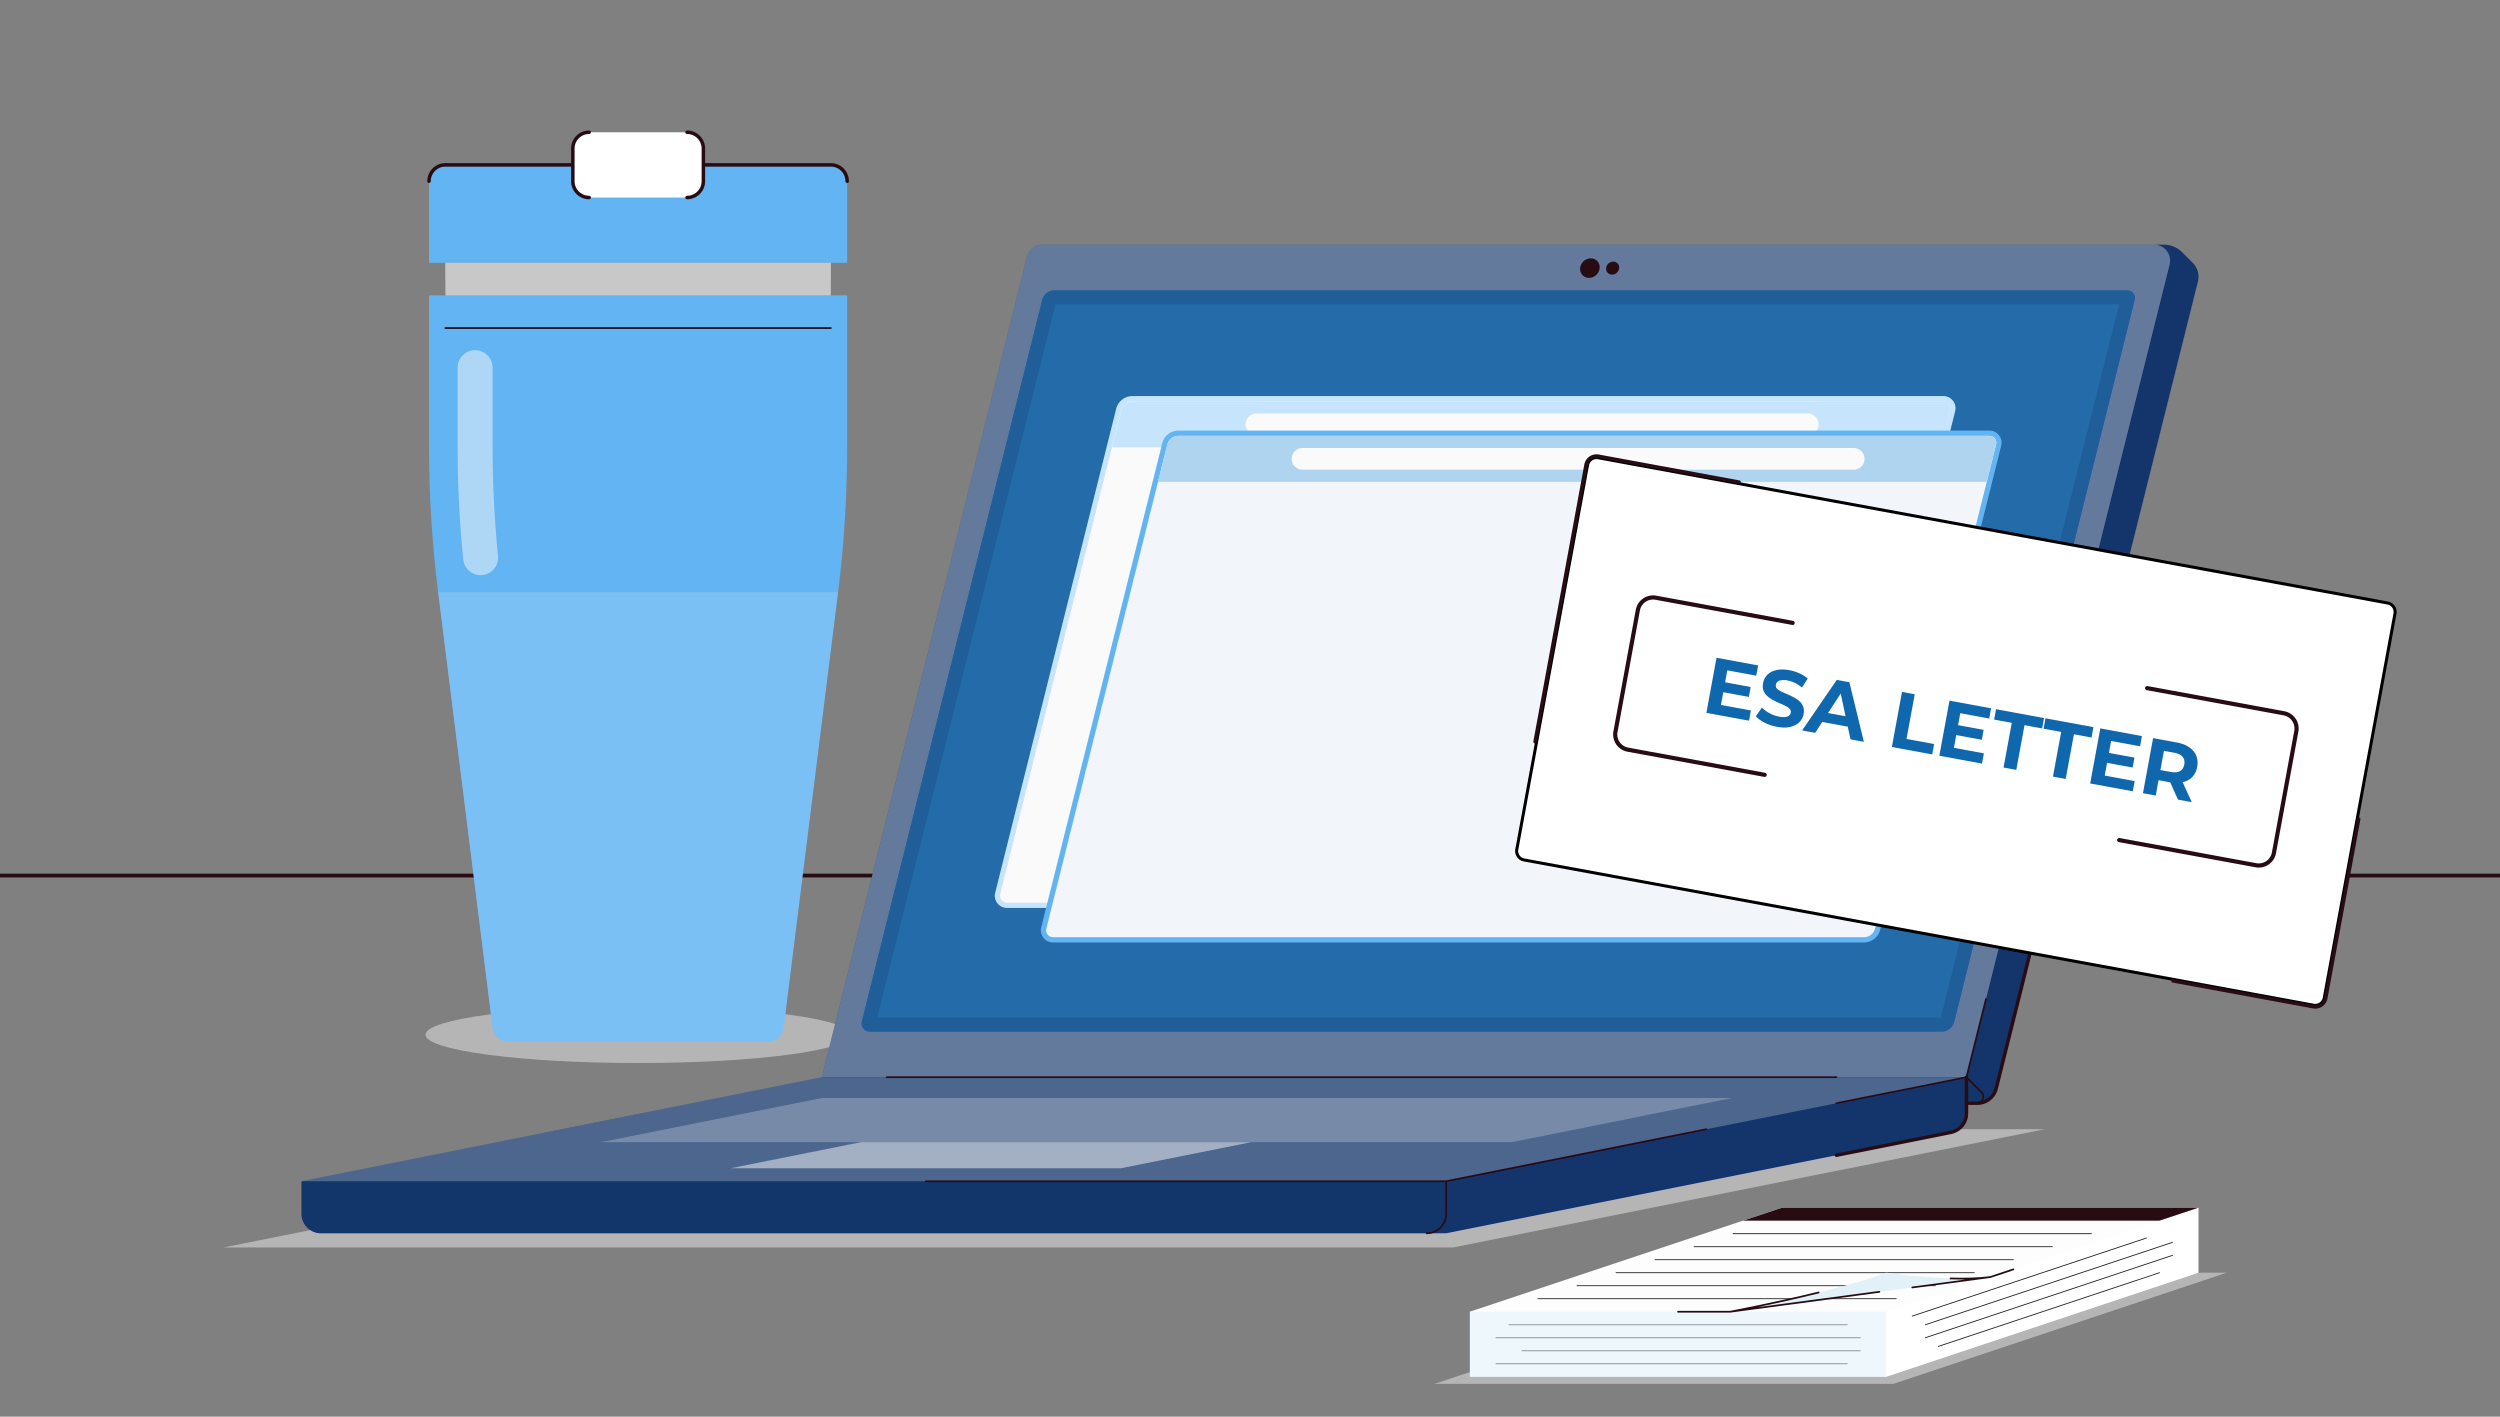 <svg width="300" height="170" viewBox="0 0 300 170" fill="none" xmlns="http://www.w3.org/2000/svg"><rect x="0" y="0" width="300" height="170" fill="#808080" stroke="none"/><g clip-path="url(#clip0_109_2846)"><path d="M0 105.065h300" stroke="#280C14" stroke-width=".455" stroke-miterlimit="10" stroke-linecap="round" stroke-linejoin="round"/><path opacity=".75" d="M76.573 127.563c14.09 0 25.512-1.523 25.512-3.402 0-1.878-11.422-3.401-25.512-3.401s-25.512 1.523-25.512 3.401c0 1.879 11.422 3.402 25.512 3.402Z" fill="#C7C7C7"/><path d="M101.659 31.536H51.485v-9.791c0-1.081.877-1.958 1.959-1.958H99.7c1.081 0 1.958.876 1.958 1.958v9.79Z" fill="#62B4F2"/><path d="M82.447 23.703h-11.75a1.959 1.959 0 0 1-1.957-1.958v-3.917c0-1.08.876-1.957 1.958-1.957h11.749c1.08 0 1.958.876 1.958 1.957v3.917a1.959 1.959 0 0 1-1.959 1.958Z" fill="#fff"/><path d="M92.098 125.01H61.046c-.987 0-1.82-.735-1.942-1.715l-6.53-52.235a140.929 140.929 0 0 1-1.089-17.487V35.451h50.174v18.122c0 5.846-.364 11.686-1.089 17.487l-6.529 52.235a1.958 1.958 0 0 1-1.943 1.715Z" fill="#62B4F2"/><path opacity=".25" d="m100.57 71.061-6.529 52.235a1.958 1.958 0 0 1-1.943 1.715h-31.05a1.958 1.958 0 0 1-1.944-1.715l-6.529-52.235h47.995Z" fill="#C6E5FD"/><path d="M99.7 31.537H53.445v3.916H99.7v-3.916Z" fill="#C8C8C8"/><path opacity=".5" d="M99.7 31.537H53.445v1.957H99.7v-1.957Z" fill="#C8C8C8"/><path d="M84.405 19.787h15.296c1.081 0 1.958.876 1.958 1.958m-50.174 0c0-1.081.877-1.958 1.959-1.958H68.74m13.707-3.917a1.96 1.96 0 0 1 1.958 1.958v3.917a1.959 1.959 0 0 1-1.958 1.958m-11.749 0a1.959 1.959 0 0 1-1.958-1.958v-3.917c0-1.08.876-1.957 1.958-1.957" stroke="#280C14" stroke-width=".42" stroke-miterlimit="10" stroke-linecap="round" stroke-linejoin="round"/><path d="M53.444 39.369H99.7" stroke="#280C14" stroke-width=".21" stroke-miterlimit="10" stroke-linecap="round" stroke-linejoin="round"/><path opacity=".5" d="M57.011 44.12v9.453c0 4.435.222 8.91.66 13.345" stroke="#FAFAFA" stroke-width="4.2" stroke-miterlimit="10" stroke-linecap="round" stroke-linejoin="round"/><path opacity=".75" d="M174.39 149.695H26.824l70.965-14.188h147.566l-70.965 14.188Z" fill="#C7C7C7"/><path d="M237.27 132.385H102.707a2.344 2.344 0 0 1-1.656-.686l-2.436-2.436 24.613-98.45a1.913 1.913 0 0 1 1.856-1.45h134.6c.811 0 1.59.324 2.164.897l1.288 1.288c.581.581.815 1.425.616 2.223l-24.21 96.84a2.341 2.341 0 0 1-2.272 1.774Z" fill="#13356B"/><path opacity=".25" d="m235.976 129.264 1.79 1.79a.78.78 0 0 1-.552 1.332H102.707a2.344 2.344 0 0 1-1.656-.686l-2.436-2.436h137.361Z" fill="#13356B"/><path opacity=".35" d="M235.976 129.263H98.616l24.612-98.45a1.913 1.913 0 0 1 1.856-1.45h133.417a1.913 1.913 0 0 1 1.856 2.378l-24.381 97.522Z" fill="#FAFAFA"/><path d="M173.308 147.995H38.52a2.341 2.341 0 0 1-2.341-2.341v-3.903l62.436-12.487h137.361v4.324a2.342 2.342 0 0 1-1.882 2.297l-60.328 12.065a2.34 2.34 0 0 1-.458.045Z" fill="#13356B"/><path opacity=".75" d="m125.051 36.01-21.643 86.573a.98.98 0 0 0 .949 1.217h128.645c.717 0 1.341-.488 1.515-1.183l21.656-86.626a.936.936 0 0 0-.908-1.163h-128.7a1.56 1.56 0 0 0-1.514 1.182Z" fill="#0F67AD"/><path d="m254.312 36.508-21.403 85.612H105.255l21.403-85.612h127.654Zm.952-1.68H126.565a1.56 1.56 0 0 0-1.515 1.182l-21.643 86.574a.979.979 0 0 0 .95 1.216h128.645a1.56 1.56 0 0 0 1.514-1.182l21.656-86.626a.936.936 0 0 0-.908-1.164ZM173.54 141.75v3.902a2.342 2.342 0 0 1-2.341 2.342H38.519a2.342 2.342 0 0 1-2.34-2.342v-3.902H173.54Z" fill="#13356B" opacity=".25"/><path d="M191.959 32.174a1.304 1.304 0 0 1-1.274 1.17 1.055 1.055 0 0 1-1.068-1.17 1.304 1.304 0 0 1 1.274-1.17c.646 0 1.124.524 1.068 1.17Zm2.341 0a.87.87 0 0 1-.849.78.703.703 0 0 1-.712-.78.867.867 0 0 1 .848-.78c.432 0 .751.349.713.78Z" fill="#280C14"/><path opacity=".25" d="M173.54 141.751H36.179l62.436-12.487h137.361l-62.436 12.487Z" fill="#FAFAFA"/><path opacity=".5" d="M87.689 140.189h46.828l15.609-3.122h-46.828l-15.61 3.122Z" fill="#FAFAFA"/><path opacity=".25" d="m181.345 137.067 26.535-5.307H98.615l-26.535 5.307h109.265Z" fill="#FAFAFA"/><path d="m245.356 107.353-5.814 23.259a2.342 2.342 0 0 1-2.272 1.773h-1.294" stroke="#280C14" stroke-width=".42" stroke-miterlimit="10" stroke-linecap="round" stroke-linejoin="round"/><path d="M235.976 129.264v4.324a2.342 2.342 0 0 1-1.882 2.297l-13.727 2.745" stroke="#280C14" stroke-width=".42" stroke-miterlimit="10" stroke-linecap="round" stroke-linejoin="round"/><path d="m238.325 119.869-2.349 9.394m-31.218 6.244-31.218 6.243h-62.438m124.874-12.486-15.609 3.122m0-3.122H106.42m129.556 0 1.79 1.79a.78.78 0 0 1-.552 1.332m-63.674 9.364v3.902a2.343 2.343 0 0 1-2.342 2.342" stroke="#280C14" stroke-width=".21" stroke-miterlimit="10" stroke-linecap="round" stroke-linejoin="round"/><path d="M120.836 108.636c-.354 0-.683-.161-.901-.44a1.136 1.136 0 0 1-.208-.981l14.522-58.088a1.692 1.692 0 0 1 1.645-1.284h97.311c.354 0 .683.16.901.44.218.28.294.637.209.981l-14.522 58.087a1.696 1.696 0 0 1-1.646 1.285h-97.311Z" fill="#FAFAFA"/><path d="M233.205 48.158c.539 0 .935.506.804 1.03l-14.521 58.087a1.382 1.382 0 0 1-1.34 1.046h-97.311a.828.828 0 0 1-.804-1.03l14.522-58.087a1.38 1.38 0 0 1 1.339-1.046h97.311Zm0-.63h-97.311a2.01 2.01 0 0 0-1.951 1.523l-14.522 58.087a1.45 1.45 0 0 0 .266 1.252 1.45 1.45 0 0 0 1.149.561h97.311c.925 0 1.727-.626 1.951-1.523L234.62 49.34a1.45 1.45 0 0 0-.265-1.251 1.449 1.449 0 0 0-1.15-.561Z" fill="#C6E5FD"/><path d="m232.886 53.682 1.123-4.495a.828.828 0 0 0-.804-1.03h-97.311a1.38 1.38 0 0 0-1.339 1.047l-1.12 4.478h99.451Z" fill="#C6E5FD"/><path d="M150.784 52.22h66.134a1.3 1.3 0 0 0 0-2.6h-66.134a1.3 1.3 0 1 0 0 2.6Z" fill="#FAFAFA"/><path d="M126.361 112.778a1.14 1.14 0 0 1-1.109-1.421l14.522-58.087a1.692 1.692 0 0 1 1.645-1.284h97.311c.355 0 .684.16.902.44.218.28.294.636.208.98l-14.521 58.088a1.695 1.695 0 0 1-1.646 1.285h-97.312v-.001Z" fill="#F2F5FA"/><path d="M238.73 52.3c.539 0 .935.507.804 1.03l-14.522 58.087a1.382 1.382 0 0 1-1.34 1.047h-97.311a.829.829 0 0 1-.804-1.03l14.522-58.087a1.38 1.38 0 0 1 1.34-1.046h97.311Zm0-.63h-97.311c-.925 0-1.727.627-1.951 1.524l-14.522 58.087a1.45 1.45 0 0 0 .265 1.252 1.45 1.45 0 0 0 1.15.561h97.311a2.01 2.01 0 0 0 1.951-1.524l14.522-58.087a1.45 1.45 0 0 0-.266-1.252 1.448 1.448 0 0 0-1.149-.56Z" fill="#62B4F2"/><path d="m238.41 57.825 1.124-4.495a.829.829 0 0 0-.804-1.03h-97.311a1.38 1.38 0 0 0-1.34 1.047l-1.12 4.478h99.451Z" fill="#AFD4EF"/><path d="M156.308 56.363h66.134a1.3 1.3 0 0 0 0-2.601h-66.134a1.3 1.3 0 1 0 0 2.601Z" fill="#FAFAFA"/><path d="M190.504 55.806a1.093 1.093 0 0 1 1.273-.878l94.742 17.433c.594.109.988.68.878 1.273l-8.485 46.117a1.093 1.093 0 0 1-1.274.877l-94.742-17.431a1.096 1.096 0 0 1-.878-1.275l8.486-46.116Z" fill="#fff" stroke="#000" stroke-width=".364"/><path d="m211.757 92.981-16.412-3.02a1.855 1.855 0 0 1-1.488-2.158l2.685-14.588a1.854 1.854 0 0 1 2.159-1.488l16.411 3.02m42.547 7.828 16.411 3.02a1.854 1.854 0 0 1 1.488 2.158l-2.684 14.588a1.853 1.853 0 0 1-2.158 1.488l-16.412-3.02" stroke="#280C14" stroke-width=".5" stroke-miterlimit="10" stroke-linecap="round" stroke-linejoin="round"/><path d="m283.044 98.294-3.954 21.489a1.274 1.274 0 0 1-1.485 1.023l-16.84-3.098M184.211 89l6.114-33.228a1.275 1.275 0 0 1 1.486-1.024l16.873 3.105" stroke="#280C14" stroke-width=".42" stroke-miterlimit="10" stroke-linecap="round" stroke-linejoin="round"/><path opacity=".75" d="M267.204 152.724h-55.065l-40.004 13.341H227.2l40.004-13.341Z" fill="#C7C7C7"/><path d="M263.821 152.724v-7.807h-49.962l-37.472 12.491v7.807h49.962l37.472-12.491Z" fill="#fff"/><path opacity=".25" d="M263.821 144.917h-49.962l-37.472 12.491h49.962l37.472-12.491Z" fill="#FAFAFA"/><path d="M209.175 146.479h49.963l4.683-1.562h-49.962l-4.684 1.562Z" fill="#280C14"/><path d="M207.975 148.04h42.995m-47.679 1.561h42.995m-47.679 1.562h42.995m-47.68 1.561h42.996m-47.68 1.561h42.996m-47.68 1.562h42.996m-46.479 3.122h40.595m-42.156 1.562h43.717m-40.594 1.56h40.594m-43.717 1.562h42.156m7.806-5.724 28.104-9.368m-26.542 10.409 29.665-9.889m-29.665 11.45 29.665-9.888m-28.104 10.928 26.543-8.847" stroke="#252525" stroke-width=".105" stroke-miterlimit="10" stroke-linecap="round" stroke-linejoin="round"/><path d="M207.614 157.408s12.49-2.341 18.735-4.684c0 0 7.716 1.157 12.491.52l-31.226 4.164Z" fill="#DEF0F8"/><path opacity=".25" d="M207.614 157.408s12.49-2.341 18.735-4.684c0 0 7.716 1.157 12.491.52l-31.226 4.164Z" fill="#F2F5FA"/><path opacity=".5" d="M226.35 157.408h-49.963v7.807h49.963v-7.807Z" fill="#DEF0F8"/><path d="m225.527 155.019-17.913 2.389s5.237-.983 10.625-2.31m15.826-1.684c1.665.051 3.351.02 4.775-.169l-9.368 1.249m9.368-1.249 2.762-.921m-33.988 5.084h-6.246" stroke="#280C14" stroke-width=".21" stroke-miterlimit="10" stroke-linecap="round" stroke-linejoin="round"/><path d="m206.899 81.853 3.181.586-.218 1.19-3.182-.586.219-1.19Zm-.387 2.74 3.597.662-.226 1.227-5.117-.941 1.216-6.61 4.994.92-.225 1.227-3.475-.64-.764 4.155Zm6.739 2.626a5.597 5.597 0 0 1-1.482-.487c-.458-.234-.814-.492-1.068-.773l.731-1.056a3.88 3.88 0 0 0 2.054 1.09c.302.056.55.073.743.05.2-.029.354-.088.462-.179a.574.574 0 0 0 .2-.344.495.495 0 0 0-.131-.453 1.612 1.612 0 0 0-.501-.356 8.341 8.341 0 0 0-.721-.328 10.758 10.758 0 0 1-.779-.378 3.55 3.55 0 0 1-.684-.477 1.744 1.744 0 0 1-.456-.65c-.097-.252-.113-.555-.048-.907.07-.378.234-.702.492-.974.265-.276.62-.468 1.062-.575.45-.112.987-.111 1.61.003.416.077.816.202 1.2.377.385.169.714.38.987.63l-.686 1.075a3.938 3.938 0 0 0-.854-.557 3.338 3.338 0 0 0-.882-.299 2.18 2.18 0 0 0-.746-.03c-.202.035-.354.1-.457.2a.62.62 0 0 0-.192.354.513.513 0 0 0 .131.454c.12.126.288.242.503.346.215.105.452.214.711.326.265.114.526.237.781.369.262.132.494.289.695.469.201.18.35.396.447.648.103.254.123.553.059.9a1.824 1.824 0 0 1-.499.962c-.265.27-.622.461-1.072.574-.444.113-.981.112-1.61-.004Zm3.001.436 4.162-6.067 1.511.278 1.739 7.153-1.605-.296-1.343-6.28.604.112-3.501 5.388-1.567-.288Zm1.734-1.146.619-1.086 3.399.625.202 1.238-4.22-.777Zm9.037 3.128 1.217-6.61 1.529.282-.987 5.363 3.314.61-.229 1.246-4.844-.891Zm7.832-2.64 3.181.587-.218 1.19-3.182-.587.219-1.19Zm-.387 2.74 3.597.663-.226 1.227-5.117-.941 1.216-6.61 4.994.92-.225 1.227-3.475-.64-.764 4.155Zm5.957 2.366.987-5.363-2.115-.389.229-1.246 5.76 1.06-.23 1.246-2.115-.39-.987 5.364-1.529-.282Zm5.929 1.091.987-5.362-2.115-.39.229-1.246 5.759 1.06-.229 1.246-2.115-.389-.987 5.363-1.529-.282Zm6.6-2.865 3.182.585-.219 1.19-3.182-.585.219-1.19Zm-.387 2.74 3.597.662-.226 1.227-5.117-.942 1.216-6.609 4.995.92-.226 1.227-3.474-.64-.765 4.155Zm4.588 2.113 1.217-6.609 2.861.527c.591.109 1.083.3 1.475.574.393.267.674.602.84 1.004.167.401.205.85.113 1.348-.09.491-.285.895-.584 1.21-.297.31-.678.52-1.14.63-.463.11-.99.11-1.582.002l-2.011-.37.803-.546-.462 2.512-1.53-.282Zm4.202.773-1.211-2.702 1.633.3 1.23 2.707-1.652-.305Zm-2.241-2.833-.548-.842 1.926.354c.472.087.843.051 1.113-.108.271-.164.44-.426.506-.785.067-.365.003-.67-.193-.914s-.53-.41-1.002-.497l-1.926-.354.814-.602-.69 3.748Z" fill="#0F67AD"/></g><defs><clipPath id="clip0_109_2846"><path fill="#fff" transform="translate(0 1)" d="M0 0h300v169H0z"/></clipPath></defs></svg>